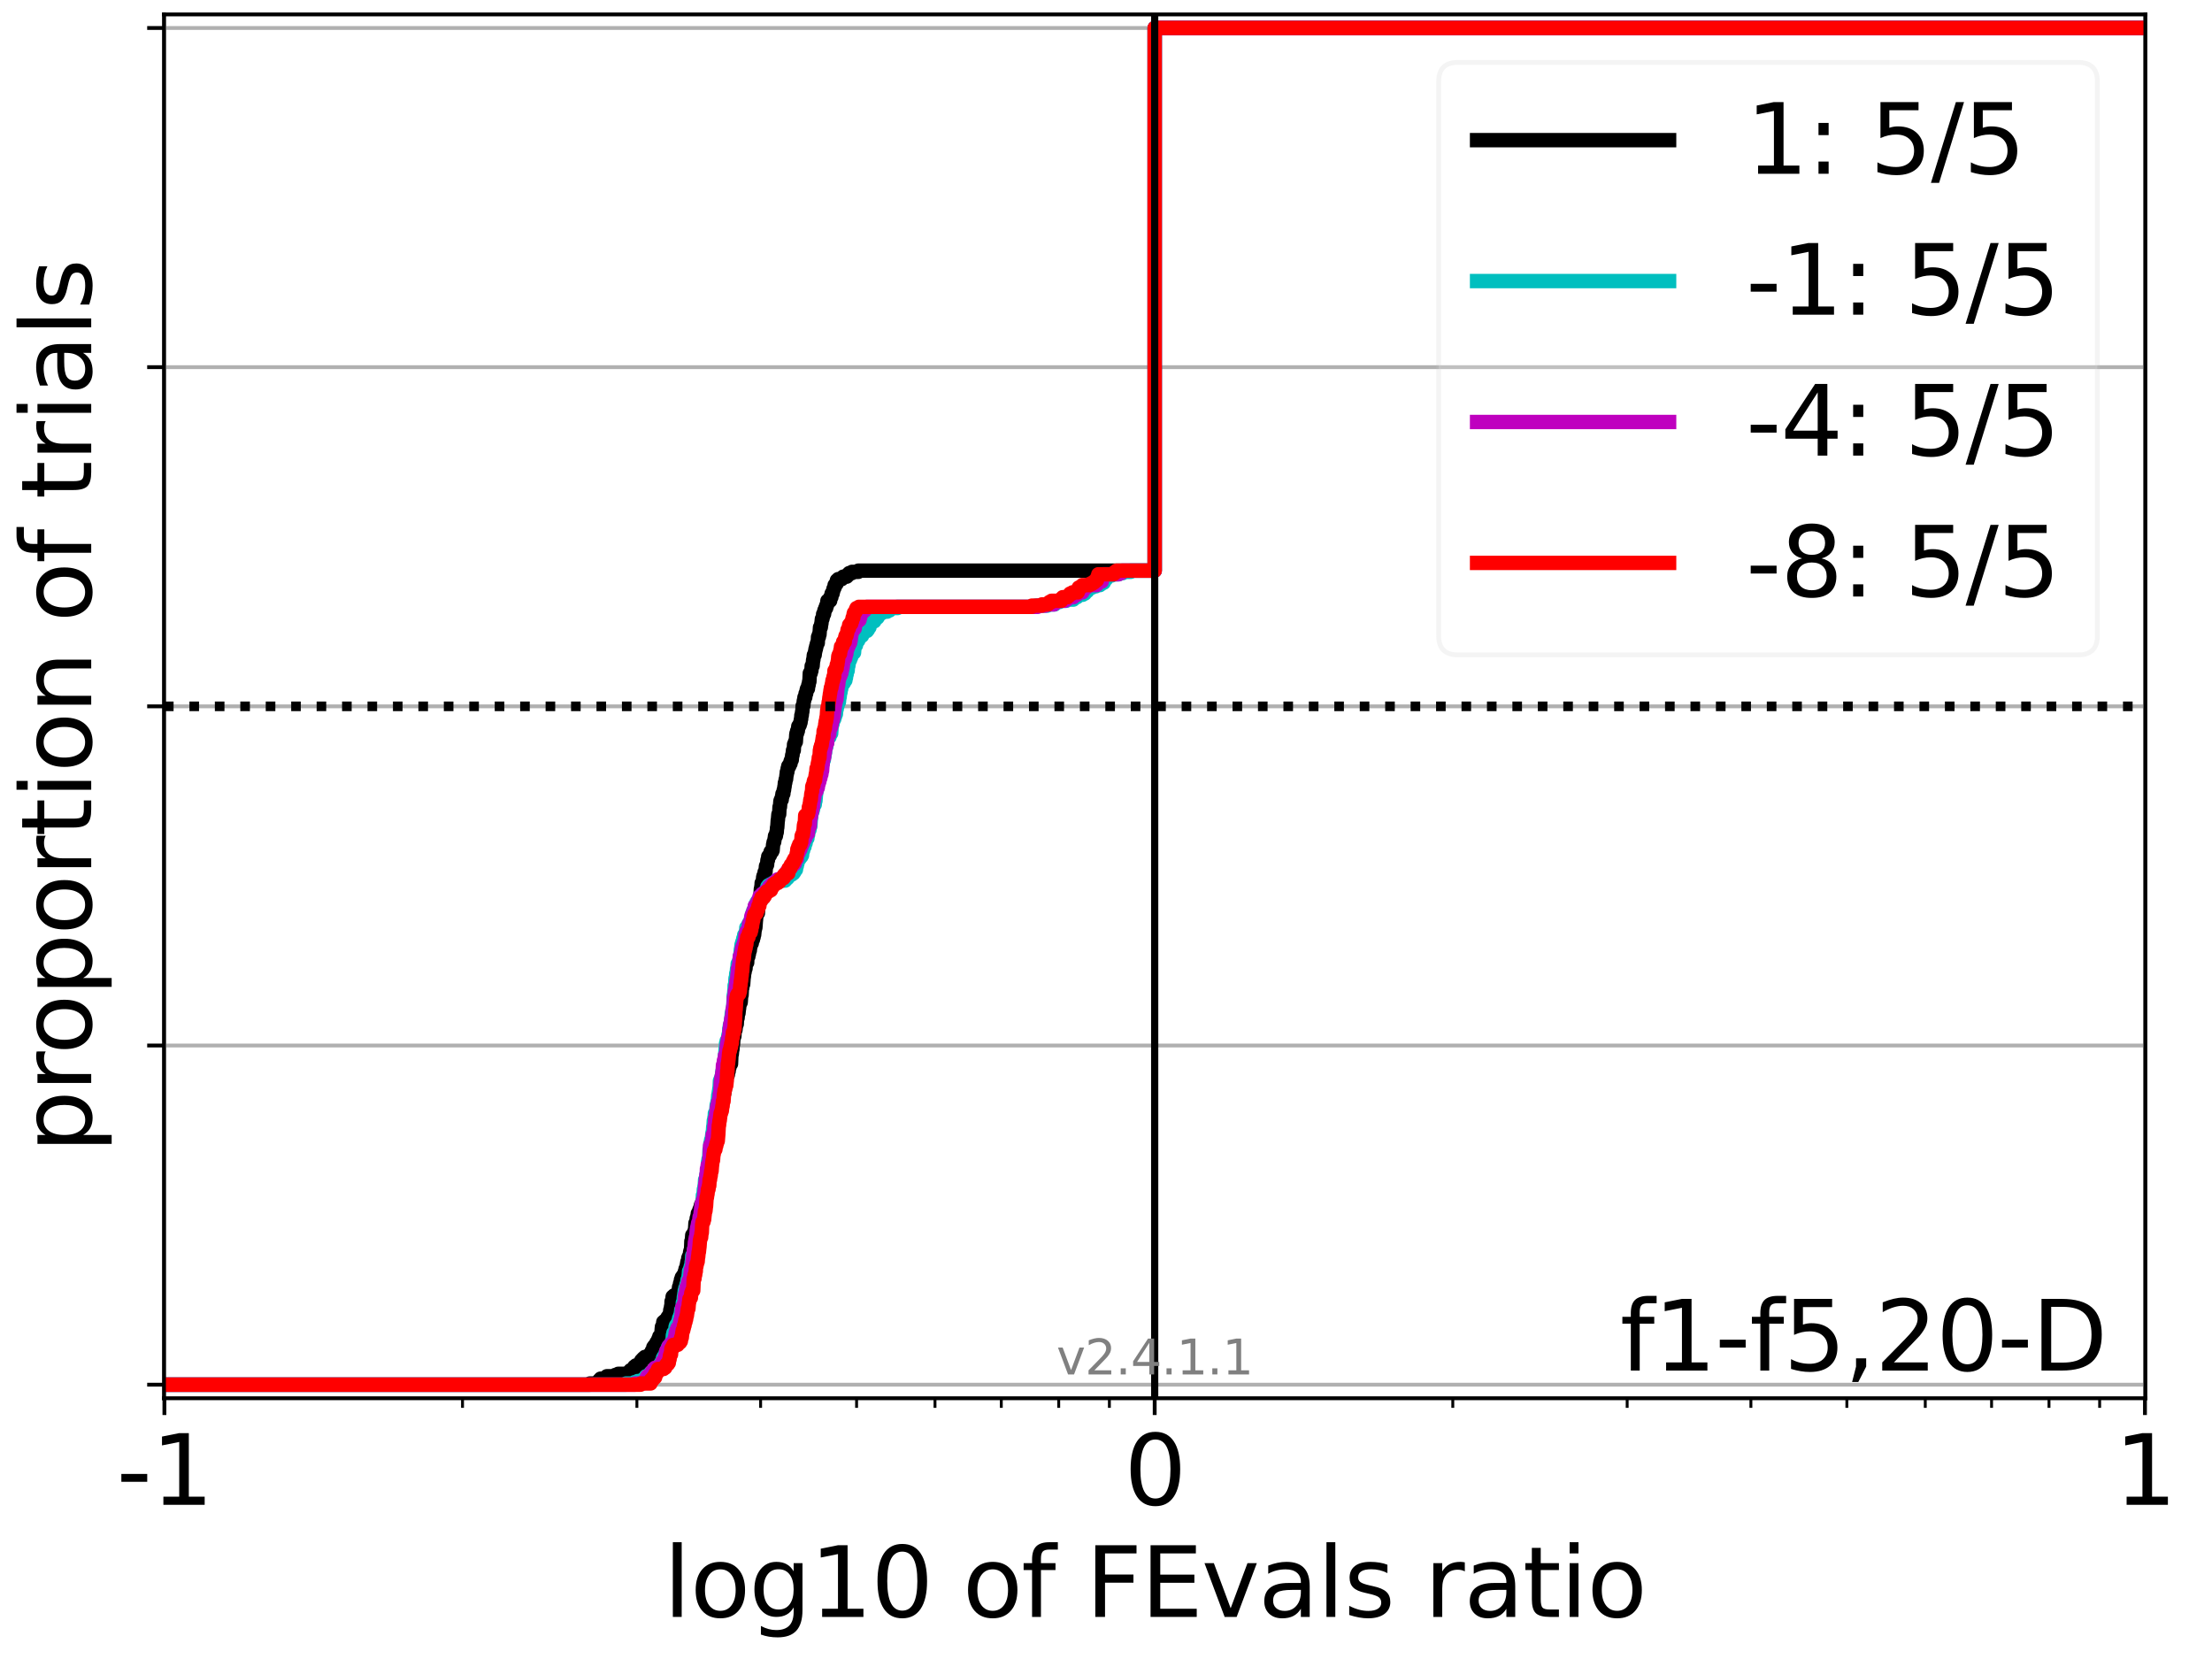 <?xml version="1.0" encoding="utf-8" standalone="no"?>
<!DOCTYPE svg PUBLIC "-//W3C//DTD SVG 1.1//EN"
  "http://www.w3.org/Graphics/SVG/1.1/DTD/svg11.dtd">
<svg height="345.6pt" version="1.1" viewBox="0 0 460.8 345.6" width="460.8pt" xmlns="http://www.w3.org/2000/svg" xmlns:xlink="http://www.w3.org/1999/xlink">
 <defs>
  <style type="text/css">*{stroke-linecap:butt;stroke-linejoin:round;}</style>
 </defs>
 <g id="figure_1">
  <g id="patch_1">
   <path d="M 0 345.6 
L 460.8 345.6 
L 460.8 0 
L 0 0 
z
" style="fill:#ffffff;"/>
  </g>
  <g id="axes_1">
   <g id="patch_2">
    <path d="M 34.16 291.28 
L 446.924 291.28 
L 446.924 3 
L 34.16 3 
z
" style="fill:#ffffff;"/>
   </g>
   <g id="matplotlib.axis_1">
    <g id="xtick_1">
     <g id="line2d_1">
      <path clip-path="url(#p6f0fbfb2ce)" d="M 34.25 291.28 
L 34.25 3 
" style="fill:none;stroke:#b0b0b0;stroke-linecap:square;stroke-width:0.8;"/>
     </g>
     <g id="line2d_2">
      <defs>
       <path d="M 0 0 
L 0 3.5 
" id="m99583528af" style="stroke:#000000;stroke-width:0.8;"/>
      </defs>
      <g>
       <use style="stroke:#000000;stroke-width:0.8;" x="34.25" xlink:href="#m99583528af" y="291.28"/>
      </g>
     </g>
     <g id="text_1">
      <!-- -1 -->
      <g transform="translate(24.279 313.477)scale(0.2 -0.2)">
       <defs>
        <path d="M 313 2009 
L 1997 2009 
L 1997 1497 
L 313 1497 
L 313 2009 
z
" id="DejaVuSans-2d" transform="scale(0.016)"/>
        <path d="M 794 531 
L 1825 531 
L 1825 4091 
L 703 3866 
L 703 4441 
L 1819 4666 
L 2450 4666 
L 2450 531 
L 3481 531 
L 3481 0 
L 794 0 
L 794 531 
z
" id="DejaVuSans-31" transform="scale(0.016)"/>
       </defs>
       <use xlink:href="#DejaVuSans-2d"/>
       <use x="36.084" xlink:href="#DejaVuSans-31"/>
      </g>
     </g>
    </g>
    <g id="xtick_2">
     <g id="line2d_3">
      <path clip-path="url(#p6f0fbfb2ce)" d="M 240.542 291.28 
L 240.542 3 
" style="fill:none;stroke:#b0b0b0;stroke-linecap:square;stroke-width:0.8;"/>
     </g>
     <g id="line2d_4">
      <g>
       <use style="stroke:#000000;stroke-width:0.8;" x="240.542" xlink:href="#m99583528af" y="291.28"/>
      </g>
     </g>
     <g id="text_2">
      <!-- 0 -->
      <g transform="translate(234.18 313.477)scale(0.2 -0.2)">
       <defs>
        <path d="M 2034 4250 
Q 1547 4250 1301 3770 
Q 1056 3291 1056 2328 
Q 1056 1369 1301 889 
Q 1547 409 2034 409 
Q 2525 409 2770 889 
Q 3016 1369 3016 2328 
Q 3016 3291 2770 3770 
Q 2525 4250 2034 4250 
z
M 2034 4750 
Q 2819 4750 3233 4129 
Q 3647 3509 3647 2328 
Q 3647 1150 3233 529 
Q 2819 -91 2034 -91 
Q 1250 -91 836 529 
Q 422 1150 422 2328 
Q 422 3509 836 4129 
Q 1250 4750 2034 4750 
z
" id="DejaVuSans-30" transform="scale(0.016)"/>
       </defs>
       <use xlink:href="#DejaVuSans-30"/>
      </g>
     </g>
    </g>
    <g id="xtick_3">
     <g id="line2d_5">
      <path clip-path="url(#p6f0fbfb2ce)" d="M 446.835 291.28 
L 446.835 3 
" style="fill:none;stroke:#b0b0b0;stroke-linecap:square;stroke-width:0.8;"/>
     </g>
     <g id="line2d_6">
      <g>
       <use style="stroke:#000000;stroke-width:0.8;" x="446.835" xlink:href="#m99583528af" y="291.28"/>
      </g>
     </g>
     <g id="text_3">
      <!-- 1 -->
      <g transform="translate(440.472 313.477)scale(0.2 -0.2)">
       <use xlink:href="#DejaVuSans-31"/>
      </g>
     </g>
    </g>
    <g id="xtick_4">
     <g id="line2d_7">
      <defs>
       <path d="M 0 0 
L 0 2 
" id="ma6a0cc9420" style="stroke:#000000;stroke-width:0.6;"/>
      </defs>
      <g>
       <use style="stroke:#000000;stroke-width:0.6;" x="96.35" xlink:href="#ma6a0cc9420" y="291.28"/>
      </g>
     </g>
    </g>
    <g id="xtick_5">
     <g id="line2d_8">
      <g>
       <use style="stroke:#000000;stroke-width:0.6;" x="132.676" xlink:href="#ma6a0cc9420" y="291.28"/>
      </g>
     </g>
    </g>
    <g id="xtick_6">
     <g id="line2d_9">
      <g>
       <use style="stroke:#000000;stroke-width:0.6;" x="158.45" xlink:href="#ma6a0cc9420" y="291.28"/>
      </g>
     </g>
    </g>
    <g id="xtick_7">
     <g id="line2d_10">
      <g>
       <use style="stroke:#000000;stroke-width:0.6;" x="178.442" xlink:href="#ma6a0cc9420" y="291.28"/>
      </g>
     </g>
    </g>
    <g id="xtick_8">
     <g id="line2d_11">
      <g>
       <use style="stroke:#000000;stroke-width:0.6;" x="194.776" xlink:href="#ma6a0cc9420" y="291.28"/>
      </g>
     </g>
    </g>
    <g id="xtick_9">
     <g id="line2d_12">
      <g>
       <use style="stroke:#000000;stroke-width:0.6;" x="208.587" xlink:href="#ma6a0cc9420" y="291.28"/>
      </g>
     </g>
    </g>
    <g id="xtick_10">
     <g id="line2d_13">
      <g>
       <use style="stroke:#000000;stroke-width:0.6;" x="220.55" xlink:href="#ma6a0cc9420" y="291.28"/>
      </g>
     </g>
    </g>
    <g id="xtick_11">
     <g id="line2d_14">
      <g>
       <use style="stroke:#000000;stroke-width:0.6;" x="231.103" xlink:href="#ma6a0cc9420" y="291.28"/>
      </g>
     </g>
    </g>
    <g id="xtick_12">
     <g id="line2d_15">
      <g>
       <use style="stroke:#000000;stroke-width:0.6;" x="302.643" xlink:href="#ma6a0cc9420" y="291.28"/>
      </g>
     </g>
    </g>
    <g id="xtick_13">
     <g id="line2d_16">
      <g>
       <use style="stroke:#000000;stroke-width:0.6;" x="338.969" xlink:href="#ma6a0cc9420" y="291.28"/>
      </g>
     </g>
    </g>
    <g id="xtick_14">
     <g id="line2d_17">
      <g>
       <use style="stroke:#000000;stroke-width:0.6;" x="364.743" xlink:href="#ma6a0cc9420" y="291.28"/>
      </g>
     </g>
    </g>
    <g id="xtick_15">
     <g id="line2d_18">
      <g>
       <use style="stroke:#000000;stroke-width:0.6;" x="384.735" xlink:href="#ma6a0cc9420" y="291.28"/>
      </g>
     </g>
    </g>
    <g id="xtick_16">
     <g id="line2d_19">
      <g>
       <use style="stroke:#000000;stroke-width:0.6;" x="401.069" xlink:href="#ma6a0cc9420" y="291.28"/>
      </g>
     </g>
    </g>
    <g id="xtick_17">
     <g id="line2d_20">
      <g>
       <use style="stroke:#000000;stroke-width:0.6;" x="414.88" xlink:href="#ma6a0cc9420" y="291.28"/>
      </g>
     </g>
    </g>
    <g id="xtick_18">
     <g id="line2d_21">
      <g>
       <use style="stroke:#000000;stroke-width:0.6;" x="426.843" xlink:href="#ma6a0cc9420" y="291.28"/>
      </g>
     </g>
    </g>
    <g id="xtick_19">
     <g id="line2d_22">
      <g>
       <use style="stroke:#000000;stroke-width:0.6;" x="437.395" xlink:href="#ma6a0cc9420" y="291.28"/>
      </g>
     </g>
    </g>
    <g id="text_4">
     <!-- log10 of FEvals ratio -->
     <g transform="translate(138.238 336.833)scale(0.2 -0.2)">
      <defs>
       <path d="M 603 4863 
L 1178 4863 
L 1178 0 
L 603 0 
L 603 4863 
z
" id="DejaVuSans-6c" transform="scale(0.016)"/>
       <path d="M 1959 3097 
Q 1497 3097 1228 2736 
Q 959 2375 959 1747 
Q 959 1119 1226 758 
Q 1494 397 1959 397 
Q 2419 397 2687 759 
Q 2956 1122 2956 1747 
Q 2956 2369 2687 2733 
Q 2419 3097 1959 3097 
z
M 1959 3584 
Q 2709 3584 3137 3096 
Q 3566 2609 3566 1747 
Q 3566 888 3137 398 
Q 2709 -91 1959 -91 
Q 1206 -91 779 398 
Q 353 888 353 1747 
Q 353 2609 779 3096 
Q 1206 3584 1959 3584 
z
" id="DejaVuSans-6f" transform="scale(0.016)"/>
       <path d="M 2906 1791 
Q 2906 2416 2648 2759 
Q 2391 3103 1925 3103 
Q 1463 3103 1205 2759 
Q 947 2416 947 1791 
Q 947 1169 1205 825 
Q 1463 481 1925 481 
Q 2391 481 2648 825 
Q 2906 1169 2906 1791 
z
M 3481 434 
Q 3481 -459 3084 -895 
Q 2688 -1331 1869 -1331 
Q 1566 -1331 1297 -1286 
Q 1028 -1241 775 -1147 
L 775 -588 
Q 1028 -725 1275 -790 
Q 1522 -856 1778 -856 
Q 2344 -856 2625 -561 
Q 2906 -266 2906 331 
L 2906 616 
Q 2728 306 2450 153 
Q 2172 0 1784 0 
Q 1141 0 747 490 
Q 353 981 353 1791 
Q 353 2603 747 3093 
Q 1141 3584 1784 3584 
Q 2172 3584 2450 3431 
Q 2728 3278 2906 2969 
L 2906 3500 
L 3481 3500 
L 3481 434 
z
" id="DejaVuSans-67" transform="scale(0.016)"/>
       <path id="DejaVuSans-20" transform="scale(0.016)"/>
       <path d="M 2375 4863 
L 2375 4384 
L 1825 4384 
Q 1516 4384 1395 4259 
Q 1275 4134 1275 3809 
L 1275 3500 
L 2222 3500 
L 2222 3053 
L 1275 3053 
L 1275 0 
L 697 0 
L 697 3053 
L 147 3053 
L 147 3500 
L 697 3500 
L 697 3744 
Q 697 4328 969 4595 
Q 1241 4863 1831 4863 
L 2375 4863 
z
" id="DejaVuSans-66" transform="scale(0.016)"/>
       <path d="M 628 4666 
L 3309 4666 
L 3309 4134 
L 1259 4134 
L 1259 2759 
L 3109 2759 
L 3109 2228 
L 1259 2228 
L 1259 0 
L 628 0 
L 628 4666 
z
" id="DejaVuSans-46" transform="scale(0.016)"/>
       <path d="M 628 4666 
L 3578 4666 
L 3578 4134 
L 1259 4134 
L 1259 2753 
L 3481 2753 
L 3481 2222 
L 1259 2222 
L 1259 531 
L 3634 531 
L 3634 0 
L 628 0 
L 628 4666 
z
" id="DejaVuSans-45" transform="scale(0.016)"/>
       <path d="M 191 3500 
L 800 3500 
L 1894 563 
L 2988 3500 
L 3597 3500 
L 2284 0 
L 1503 0 
L 191 3500 
z
" id="DejaVuSans-76" transform="scale(0.016)"/>
       <path d="M 2194 1759 
Q 1497 1759 1228 1600 
Q 959 1441 959 1056 
Q 959 750 1161 570 
Q 1363 391 1709 391 
Q 2188 391 2477 730 
Q 2766 1069 2766 1631 
L 2766 1759 
L 2194 1759 
z
M 3341 1997 
L 3341 0 
L 2766 0 
L 2766 531 
Q 2569 213 2275 61 
Q 1981 -91 1556 -91 
Q 1019 -91 701 211 
Q 384 513 384 1019 
Q 384 1609 779 1909 
Q 1175 2209 1959 2209 
L 2766 2209 
L 2766 2266 
Q 2766 2663 2505 2880 
Q 2244 3097 1772 3097 
Q 1472 3097 1187 3025 
Q 903 2953 641 2809 
L 641 3341 
Q 956 3463 1253 3523 
Q 1550 3584 1831 3584 
Q 2591 3584 2966 3190 
Q 3341 2797 3341 1997 
z
" id="DejaVuSans-61" transform="scale(0.016)"/>
       <path d="M 2834 3397 
L 2834 2853 
Q 2591 2978 2328 3040 
Q 2066 3103 1784 3103 
Q 1356 3103 1142 2972 
Q 928 2841 928 2578 
Q 928 2378 1081 2264 
Q 1234 2150 1697 2047 
L 1894 2003 
Q 2506 1872 2764 1633 
Q 3022 1394 3022 966 
Q 3022 478 2636 193 
Q 2250 -91 1575 -91 
Q 1294 -91 989 -36 
Q 684 19 347 128 
L 347 722 
Q 666 556 975 473 
Q 1284 391 1588 391 
Q 1994 391 2212 530 
Q 2431 669 2431 922 
Q 2431 1156 2273 1281 
Q 2116 1406 1581 1522 
L 1381 1569 
Q 847 1681 609 1914 
Q 372 2147 372 2553 
Q 372 3047 722 3315 
Q 1072 3584 1716 3584 
Q 2034 3584 2315 3537 
Q 2597 3491 2834 3397 
z
" id="DejaVuSans-73" transform="scale(0.016)"/>
       <path d="M 2631 2963 
Q 2534 3019 2420 3045 
Q 2306 3072 2169 3072 
Q 1681 3072 1420 2755 
Q 1159 2438 1159 1844 
L 1159 0 
L 581 0 
L 581 3500 
L 1159 3500 
L 1159 2956 
Q 1341 3275 1631 3429 
Q 1922 3584 2338 3584 
Q 2397 3584 2469 3576 
Q 2541 3569 2628 3553 
L 2631 2963 
z
" id="DejaVuSans-72" transform="scale(0.016)"/>
       <path d="M 1172 4494 
L 1172 3500 
L 2356 3500 
L 2356 3053 
L 1172 3053 
L 1172 1153 
Q 1172 725 1289 603 
Q 1406 481 1766 481 
L 2356 481 
L 2356 0 
L 1766 0 
Q 1100 0 847 248 
Q 594 497 594 1153 
L 594 3053 
L 172 3053 
L 172 3500 
L 594 3500 
L 594 4494 
L 1172 4494 
z
" id="DejaVuSans-74" transform="scale(0.016)"/>
       <path d="M 603 3500 
L 1178 3500 
L 1178 0 
L 603 0 
L 603 3500 
z
M 603 4863 
L 1178 4863 
L 1178 4134 
L 603 4134 
L 603 4863 
z
" id="DejaVuSans-69" transform="scale(0.016)"/>
      </defs>
      <use xlink:href="#DejaVuSans-6c"/>
      <use x="27.783" xlink:href="#DejaVuSans-6f"/>
      <use x="88.965" xlink:href="#DejaVuSans-67"/>
      <use x="152.441" xlink:href="#DejaVuSans-31"/>
      <use x="216.064" xlink:href="#DejaVuSans-30"/>
      <use x="279.688" xlink:href="#DejaVuSans-20"/>
      <use x="311.475" xlink:href="#DejaVuSans-6f"/>
      <use x="372.656" xlink:href="#DejaVuSans-66"/>
      <use x="407.861" xlink:href="#DejaVuSans-20"/>
      <use x="439.648" xlink:href="#DejaVuSans-46"/>
      <use x="497.168" xlink:href="#DejaVuSans-45"/>
      <use x="560.352" xlink:href="#DejaVuSans-76"/>
      <use x="619.531" xlink:href="#DejaVuSans-61"/>
      <use x="680.811" xlink:href="#DejaVuSans-6c"/>
      <use x="708.594" xlink:href="#DejaVuSans-73"/>
      <use x="760.693" xlink:href="#DejaVuSans-20"/>
      <use x="792.48" xlink:href="#DejaVuSans-72"/>
      <use x="833.594" xlink:href="#DejaVuSans-61"/>
      <use x="894.873" xlink:href="#DejaVuSans-74"/>
      <use x="934.082" xlink:href="#DejaVuSans-69"/>
      <use x="961.865" xlink:href="#DejaVuSans-6f"/>
     </g>
    </g>
   </g>
   <g id="matplotlib.axis_2">
    <g id="ytick_1">
     <g id="line2d_23">
      <path clip-path="url(#p6f0fbfb2ce)" d="M 34.16 288.454 
L 446.924 288.454 
" style="fill:none;stroke:#b0b0b0;stroke-linecap:square;stroke-width:0.8;"/>
     </g>
     <g id="line2d_24">
      <defs>
       <path d="M 0 0 
L -3.5 0 
" id="m96f097f9b0" style="stroke:#000000;stroke-width:0.8;"/>
      </defs>
      <g>
       <use style="stroke:#000000;stroke-width:0.8;" x="34.16" xlink:href="#m96f097f9b0" y="288.454"/>
      </g>
     </g>
    </g>
    <g id="ytick_2">
     <g id="line2d_25">
      <path clip-path="url(#p6f0fbfb2ce)" d="M 34.16 217.797 
L 446.924 217.797 
" style="fill:none;stroke:#b0b0b0;stroke-linecap:square;stroke-width:0.8;"/>
     </g>
     <g id="line2d_26">
      <g>
       <use style="stroke:#000000;stroke-width:0.8;" x="34.16" xlink:href="#m96f097f9b0" y="217.797"/>
      </g>
     </g>
    </g>
    <g id="ytick_3">
     <g id="line2d_27">
      <path clip-path="url(#p6f0fbfb2ce)" d="M 34.16 147.14 
L 446.924 147.14 
" style="fill:none;stroke:#b0b0b0;stroke-linecap:square;stroke-width:0.8;"/>
     </g>
     <g id="line2d_28">
      <g>
       <use style="stroke:#000000;stroke-width:0.8;" x="34.16" xlink:href="#m96f097f9b0" y="147.14"/>
      </g>
     </g>
    </g>
    <g id="ytick_4">
     <g id="line2d_29">
      <path clip-path="url(#p6f0fbfb2ce)" d="M 34.16 76.483 
L 446.924 76.483 
" style="fill:none;stroke:#b0b0b0;stroke-linecap:square;stroke-width:0.8;"/>
     </g>
     <g id="line2d_30">
      <g>
       <use style="stroke:#000000;stroke-width:0.8;" x="34.16" xlink:href="#m96f097f9b0" y="76.483"/>
      </g>
     </g>
    </g>
    <g id="ytick_5">
     <g id="line2d_31">
      <path clip-path="url(#p6f0fbfb2ce)" d="M 34.16 5.826 
L 446.924 5.826 
" style="fill:none;stroke:#b0b0b0;stroke-linecap:square;stroke-width:0.8;"/>
     </g>
     <g id="line2d_32">
      <g>
       <use style="stroke:#000000;stroke-width:0.8;" x="34.16" xlink:href="#m96f097f9b0" y="5.826"/>
      </g>
     </g>
    </g>
    <g id="text_5">
     <!-- proportion of trials -->
     <g transform="translate(19.001 240.146)rotate(-90)scale(0.2 -0.2)">
      <defs>
       <path d="M 1159 525 
L 1159 -1331 
L 581 -1331 
L 581 3500 
L 1159 3500 
L 1159 2969 
Q 1341 3281 1617 3432 
Q 1894 3584 2278 3584 
Q 2916 3584 3314 3078 
Q 3713 2572 3713 1747 
Q 3713 922 3314 415 
Q 2916 -91 2278 -91 
Q 1894 -91 1617 61 
Q 1341 213 1159 525 
z
M 3116 1747 
Q 3116 2381 2855 2742 
Q 2594 3103 2138 3103 
Q 1681 3103 1420 2742 
Q 1159 2381 1159 1747 
Q 1159 1113 1420 752 
Q 1681 391 2138 391 
Q 2594 391 2855 752 
Q 3116 1113 3116 1747 
z
" id="DejaVuSans-70" transform="scale(0.016)"/>
       <path d="M 3513 2113 
L 3513 0 
L 2938 0 
L 2938 2094 
Q 2938 2591 2744 2837 
Q 2550 3084 2163 3084 
Q 1697 3084 1428 2787 
Q 1159 2491 1159 1978 
L 1159 0 
L 581 0 
L 581 3500 
L 1159 3500 
L 1159 2956 
Q 1366 3272 1645 3428 
Q 1925 3584 2291 3584 
Q 2894 3584 3203 3211 
Q 3513 2838 3513 2113 
z
" id="DejaVuSans-6e" transform="scale(0.016)"/>
      </defs>
      <use xlink:href="#DejaVuSans-70"/>
      <use x="63.477" xlink:href="#DejaVuSans-72"/>
      <use x="102.34" xlink:href="#DejaVuSans-6f"/>
      <use x="163.521" xlink:href="#DejaVuSans-70"/>
      <use x="226.998" xlink:href="#DejaVuSans-6f"/>
      <use x="288.18" xlink:href="#DejaVuSans-72"/>
      <use x="329.293" xlink:href="#DejaVuSans-74"/>
      <use x="368.502" xlink:href="#DejaVuSans-69"/>
      <use x="396.285" xlink:href="#DejaVuSans-6f"/>
      <use x="457.467" xlink:href="#DejaVuSans-6e"/>
      <use x="520.846" xlink:href="#DejaVuSans-20"/>
      <use x="552.633" xlink:href="#DejaVuSans-6f"/>
      <use x="613.814" xlink:href="#DejaVuSans-66"/>
      <use x="649.02" xlink:href="#DejaVuSans-20"/>
      <use x="680.807" xlink:href="#DejaVuSans-74"/>
      <use x="720.016" xlink:href="#DejaVuSans-72"/>
      <use x="761.129" xlink:href="#DejaVuSans-69"/>
      <use x="788.912" xlink:href="#DejaVuSans-61"/>
      <use x="850.191" xlink:href="#DejaVuSans-6c"/>
      <use x="877.975" xlink:href="#DejaVuSans-73"/>
     </g>
    </g>
   </g>
   <g id="line2d_33">
    <path clip-path="url(#p6f0fbfb2ce)" d="M 34.16 288.454 
L 122.872 288.454 
L 122.872 288.203 
L 124.64 288.203 
L 124.647 287.7 
L 124.875 287.7 
L 124.875 287.449 
L 125.112 287.449 
L 125.112 287.198 
L 126.124 287.198 
L 126.124 286.946 
L 126.415 286.946 
L 126.415 286.695 
L 128.134 286.695 
L 128.134 286.444 
L 128.777 286.444 
L 128.777 286.193 
L 130.775 286.193 
L 130.775 285.941 
L 131.102 285.941 
L 131.102 285.69 
L 131.335 285.69 
L 131.335 285.439 
L 131.801 285.439 
L 131.801 285.188 
L 132.116 285.188 
L 132.152 284.685 
L 132.474 284.685 
L 132.474 284.434 
L 133.037 284.434 
L 133.037 284.183 
L 133.446 284.183 
L 133.446 283.932 
L 133.569 283.932 
L 133.577 283.429 
L 133.804 283.429 
L 133.804 283.178 
L 134.049 283.178 
L 134.049 282.927 
L 134.34 282.927 
L 134.34 282.676 
L 135.207 282.676 
L 135.284 282.173 
L 135.633 282.173 
L 135.701 281.671 
L 135.787 281.671 
L 135.787 281.419 
L 136.033 281.419 
L 136.092 280.666 
L 136.263 280.666 
L 136.263 280.415 
L 136.592 280.415 
L 136.645 279.912 
L 136.763 279.912 
L 136.763 279.661 
L 136.936 279.661 
L 136.936 279.41 
L 137.063 279.41 
L 137.164 278.907 
L 137.305 278.907 
L 137.352 278.405 
L 137.604 278.405 
L 137.706 277.902 
L 137.77 277.902 
L 137.868 276.646 
L 137.895 276.646 
L 137.895 276.395 
L 138.095 276.395 
L 138.176 275.39 
L 138.467 275.39 
L 138.467 275.139 
L 138.791 275.139 
L 138.791 274.888 
L 139.027 274.888 
L 139.082 274.385 
L 139.26 274.385 
L 139.26 274.134 
L 139.461 274.134 
L 139.568 273.631 
L 139.576 273.631 
L 139.637 272.878 
L 139.705 272.878 
L 139.803 272.124 
L 139.873 272.124 
L 139.897 271.119 
L 140.027 271.119 
L 140.124 270.114 
L 140.399 270.114 
L 140.399 269.863 
L 141.081 269.863 
L 141.081 269.612 
L 141.229 269.612 
L 141.236 269.109 
L 141.354 269.109 
L 141.464 268.105 
L 141.618 268.105 
L 141.673 267.351 
L 141.795 267.351 
L 141.856 266.597 
L 141.997 266.597 
L 142.03 266.095 
L 142.206 266.095 
L 142.206 265.844 
L 142.376 265.844 
L 142.376 265.592 
L 142.582 265.592 
L 142.685 264.839 
L 142.815 264.839 
L 142.816 264.336 
L 142.976 264.336 
L 143.063 263.583 
L 143.092 263.583 
L 143.153 263.08 
L 143.209 263.08 
L 143.209 262.829 
L 143.368 262.829 
L 143.387 262.075 
L 143.482 262.075 
L 143.482 261.824 
L 143.596 261.824 
L 143.705 261.321 
L 143.712 261.321 
L 143.769 260.819 
L 143.828 260.819 
L 143.828 260.568 
L 143.954 260.568 
L 144.026 258.558 
L 144.119 258.558 
L 144.209 257.302 
L 144.494 257.302 
L 144.526 256.799 
L 144.63 256.799 
L 144.723 256.297 
L 144.783 256.297 
L 144.877 254.79 
L 144.977 254.79 
L 145.086 254.287 
L 145.095 254.287 
L 145.141 253.785 
L 145.229 253.785 
L 145.289 253.282 
L 145.365 253.282 
L 145.372 252.78 
L 145.52 252.78 
L 145.52 252.529 
L 145.692 252.529 
L 145.704 252.026 
L 145.805 252.026 
L 145.805 251.775 
L 145.932 251.775 
L 146.025 251.021 
L 146.281 251.021 
L 146.311 250.268 
L 146.476 250.268 
L 146.554 249.765 
L 146.667 249.765 
L 146.764 249.011 
L 146.784 249.011 
L 146.861 248.258 
L 147.081 248.258 
L 147.089 247.755 
L 147.267 247.755 
L 147.364 246.248 
L 147.386 246.248 
L 147.488 245.243 
L 147.513 245.243 
L 147.613 244.238 
L 147.663 244.238 
L 147.743 243.485 
L 147.779 243.485 
L 147.839 242.731 
L 147.896 242.731 
L 147.951 241.726 
L 148.085 241.726 
L 148.111 241.224 
L 148.309 241.224 
L 148.375 239.716 
L 148.427 239.716 
L 148.454 239.214 
L 148.6 239.214 
L 148.7 237.706 
L 148.741 237.706 
L 148.806 236.953 
L 148.888 236.953 
L 148.997 235.697 
L 149.035 235.697 
L 149.039 235.194 
L 149.268 235.194 
L 149.356 233.938 
L 149.472 233.938 
L 149.472 233.687 
L 149.593 233.687 
L 149.618 233.184 
L 149.705 233.184 
L 149.705 232.933 
L 149.82 232.933 
L 149.9 232.431 
L 149.971 232.431 
L 150.035 231.677 
L 150.106 231.677 
L 150.191 229.918 
L 150.319 229.918 
L 150.348 229.416 
L 150.441 229.416 
L 150.486 228.662 
L 150.572 228.662 
L 150.63 227.909 
L 150.845 227.909 
L 150.951 227.155 
L 150.976 227.155 
L 151.075 225.648 
L 151.117 225.648 
L 151.117 225.396 
L 151.279 225.396 
L 151.303 224.392 
L 151.399 224.392 
L 151.486 223.889 
L 151.628 223.889 
L 151.691 223.135 
L 151.796 223.135 
L 151.85 222.382 
L 151.95 222.382 
L 152.013 221.628 
L 152.281 221.628 
L 152.372 219.618 
L 152.444 219.618 
L 152.533 218.613 
L 152.586 218.613 
L 152.637 217.608 
L 152.698 217.608 
L 152.791 216.352 
L 152.824 216.352 
L 152.856 215.85 
L 152.988 215.85 
L 153.047 214.594 
L 153.203 214.594 
L 153.295 213.84 
L 153.314 213.84 
L 153.352 213.338 
L 153.48 213.338 
L 153.528 212.082 
L 153.654 212.082 
L 153.737 211.077 
L 153.838 211.077 
L 153.941 210.072 
L 153.967 210.072 
L 154.02 209.318 
L 154.095 209.318 
L 154.157 208.816 
L 154.301 208.816 
L 154.403 207.308 
L 154.483 207.308 
L 154.562 205.801 
L 154.633 205.801 
L 154.667 205.047 
L 154.815 205.047 
L 154.925 203.54 
L 154.955 203.54 
L 155.05 202.535 
L 155.111 202.535 
L 155.204 201.781 
L 155.302 201.781 
L 155.382 200.776 
L 155.427 200.776 
L 155.427 200.525 
L 155.652 200.525 
L 155.677 199.52 
L 155.776 199.52 
L 155.776 199.269 
L 155.892 199.269 
L 155.921 198.767 
L 156.005 198.767 
L 156.116 198.013 
L 156.198 198.013 
L 156.268 197.259 
L 156.318 197.259 
L 156.359 196.757 
L 156.482 196.757 
L 156.482 196.506 
L 156.607 196.506 
L 156.686 195.752 
L 156.846 195.752 
L 156.889 195.249 
L 156.983 195.249 
L 156.986 194.747 
L 157.104 194.747 
L 157.203 193.742 
L 157.231 193.742 
L 157.341 193.24 
L 157.359 193.24 
L 157.468 191.732 
L 157.477 191.732 
L 157.572 190.727 
L 157.627 190.727 
L 157.684 190.225 
L 157.884 190.225 
L 157.99 188.466 
L 158.007 188.466 
L 158.007 188.215 
L 158.119 188.215 
L 158.226 187.21 
L 158.262 187.21 
L 158.31 186.708 
L 158.397 186.708 
L 158.503 185.2 
L 158.535 185.2 
L 158.642 184.447 
L 158.652 184.447 
L 158.669 183.944 
L 158.881 183.944 
L 158.99 182.688 
L 159.06 182.688 
L 159.06 182.437 
L 159.236 182.437 
L 159.283 181.683 
L 159.466 181.683 
L 159.566 180.427 
L 159.679 180.427 
L 159.679 180.176 
L 159.795 180.176 
L 159.874 179.171 
L 159.983 179.171 
L 160.039 178.417 
L 160.221 178.417 
L 160.221 178.166 
L 160.396 178.166 
L 160.507 177.664 
L 160.542 177.664 
L 160.542 177.413 
L 160.836 177.413 
L 160.836 177.161 
L 160.951 177.161 
L 161.055 175.905 
L 161.081 175.905 
L 161.163 175.403 
L 161.273 175.403 
L 161.378 174.649 
L 161.398 174.649 
L 161.447 174.147 
L 161.635 174.147 
L 161.731 173.393 
L 161.804 173.393 
L 161.874 172.388 
L 161.92 172.388 
L 162.021 170.881 
L 162.049 170.881 
L 162.159 169.625 
L 162.316 169.625 
L 162.387 168.117 
L 162.476 168.117 
L 162.577 166.861 
L 162.667 166.861 
L 162.667 166.61 
L 162.84 166.61 
L 162.912 165.856 
L 162.989 165.856 
L 163.001 165.354 
L 163.191 165.354 
L 163.253 164.6 
L 163.324 164.6 
L 163.413 163.846 
L 163.448 163.846 
L 163.502 163.093 
L 163.575 163.093 
L 163.68 162.339 
L 163.751 162.339 
L 163.855 161.334 
L 163.897 161.334 
L 163.909 160.832 
L 164.019 160.832 
L 164.084 160.078 
L 164.197 160.078 
L 164.215 159.576 
L 164.442 159.576 
L 164.532 159.073 
L 164.68 159.073 
L 164.699 158.571 
L 164.795 158.571 
L 164.795 158.319 
L 164.937 158.319 
L 165.024 157.315 
L 165.1 157.315 
L 165.193 156.31 
L 165.359 156.31 
L 165.419 155.054 
L 165.549 155.054 
L 165.614 154.551 
L 165.788 154.551 
L 165.877 153.044 
L 165.916 153.044 
L 165.916 152.793 
L 166.036 152.793 
L 166.054 152.29 
L 166.202 152.29 
L 166.301 151.285 
L 166.476 151.285 
L 166.476 151.034 
L 166.602 151.034 
L 166.691 150.532 
L 166.76 150.532 
L 166.852 149.778 
L 166.9 149.778 
L 166.938 149.024 
L 167.022 149.024 
L 167.091 148.271 
L 167.136 148.271 
L 167.209 147.014 
L 167.362 147.014 
L 167.438 146.009 
L 167.507 146.009 
L 167.583 145.256 
L 167.751 145.256 
L 167.81 144.502 
L 167.933 144.502 
L 168.04 143.748 
L 168.108 143.748 
L 168.108 143.497 
L 168.302 143.497 
L 168.377 142.744 
L 168.445 142.744 
L 168.552 141.99 
L 168.614 141.99 
L 168.698 140.231 
L 168.89 140.231 
L 168.945 139.729 
L 169.033 139.729 
L 169.093 138.724 
L 169.282 138.724 
L 169.384 137.468 
L 169.443 137.468 
L 169.538 136.463 
L 169.708 136.463 
L 169.795 135.709 
L 169.83 135.709 
L 169.883 135.207 
L 169.965 135.207 
L 170.007 134.704 
L 170.078 134.704 
L 170.14 134.202 
L 170.221 134.202 
L 170.221 133.951 
L 170.358 133.951 
L 170.413 132.695 
L 170.587 132.695 
L 170.596 132.192 
L 170.716 132.192 
L 170.823 130.685 
L 170.991 130.685 
L 171.08 129.931 
L 171.112 129.931 
L 171.218 128.926 
L 171.336 128.926 
L 171.416 128.424 
L 171.463 128.424 
L 171.475 127.921 
L 171.672 127.921 
L 171.731 127.168 
L 171.853 127.168 
L 171.931 126.665 
L 172.11 126.665 
L 172.119 126.163 
L 172.266 126.163 
L 172.366 125.158 
L 172.935 125.158 
L 172.979 124.404 
L 173.192 124.404 
L 173.238 123.651 
L 173.448 123.651 
L 173.495 123.148 
L 173.569 123.148 
L 173.629 122.646 
L 173.751 122.646 
L 173.751 122.394 
L 173.865 122.394 
L 173.865 121.892 
L 174.043 121.892 
L 174.043 121.641 
L 174.261 121.641 
L 174.345 120.887 
L 174.612 120.887 
L 174.612 120.636 
L 175.346 120.636 
L 175.346 120.385 
L 175.648 120.385 
L 175.648 120.133 
L 176.387 120.133 
L 176.387 119.882 
L 176.643 119.882 
L 176.643 119.631 
L 176.9 119.631 
L 176.9 119.38 
L 177.494 119.38 
L 177.494 119.128 
L 178.797 119.128 
L 178.797 118.877 
L 240.542 118.877 
L 240.542 5.826 
L 446.924 5.826 
L 446.924 5.826 
" style="fill:none;stroke:#000000;stroke-linecap:square;stroke-width:3;"/>
   </g>
   <g id="line2d_34">
    <path clip-path="url(#p6f0fbfb2ce)" style="fill:none;stroke:#000000;stroke-linecap:square;stroke-width:3;"/>
   </g>
   <g id="line2d_35">
    <path clip-path="url(#p6f0fbfb2ce)" d="M 34.16 288.454 
L 130.41 288.454 
L 130.41 288.203 
L 132.148 288.203 
L 132.148 287.951 
L 132.83 287.951 
L 132.83 287.7 
L 133.764 287.7 
L 133.764 287.449 
L 134.488 287.449 
L 134.568 286.695 
L 135.353 286.695 
L 135.412 286.193 
L 135.554 286.193 
L 135.554 285.941 
L 135.834 285.941 
L 135.834 285.69 
L 136.226 285.69 
L 136.226 285.439 
L 136.453 285.439 
L 136.453 285.188 
L 137.091 285.188 
L 137.201 284.685 
L 137.352 284.685 
L 137.352 284.434 
L 137.526 284.434 
L 137.526 284.183 
L 137.696 284.183 
L 137.696 283.932 
L 137.825 283.932 
L 137.825 283.68 
L 137.975 283.68 
L 138.071 283.178 
L 138.101 283.178 
L 138.101 282.927 
L 138.232 282.927 
L 138.232 282.676 
L 138.523 282.676 
L 138.566 282.173 
L 138.64 282.173 
L 138.64 281.922 
L 138.818 281.922 
L 138.925 281.419 
L 138.998 281.419 
L 138.998 281.168 
L 139.111 281.168 
L 139.165 280.666 
L 139.388 280.666 
L 139.388 280.415 
L 139.632 280.415 
L 139.718 279.912 
L 139.947 279.912 
L 140.042 279.158 
L 140.113 279.158 
L 140.173 278.154 
L 140.245 278.154 
L 140.288 277.651 
L 140.497 277.651 
L 140.497 277.4 
L 140.635 277.4 
L 140.736 276.395 
L 140.816 276.395 
L 140.816 276.144 
L 140.987 276.144 
L 140.987 275.893 
L 141.141 275.893 
L 141.141 275.641 
L 141.252 275.641 
L 141.346 275.139 
L 141.462 275.139 
L 141.466 274.636 
L 141.605 274.636 
L 141.659 274.134 
L 141.774 274.134 
L 141.855 273.38 
L 141.903 273.38 
L 141.911 272.878 
L 142.018 272.878 
L 142.125 272.375 
L 142.213 272.375 
L 142.246 271.37 
L 142.373 271.37 
L 142.47 270.114 
L 142.492 270.114 
L 142.584 269.361 
L 142.639 269.361 
L 142.645 268.858 
L 142.765 268.858 
L 142.768 268.356 
L 142.879 268.356 
L 142.879 268.105 
L 142.99 268.105 
L 143.004 267.602 
L 143.114 267.602 
L 143.2 266.848 
L 143.236 266.848 
L 143.236 266.597 
L 143.376 266.597 
L 143.472 265.592 
L 143.491 265.592 
L 143.536 264.839 
L 143.665 264.839 
L 143.757 264.336 
L 143.869 264.336 
L 143.894 263.834 
L 143.988 263.834 
L 144.087 262.829 
L 144.143 262.829 
L 144.203 261.573 
L 144.354 261.573 
L 144.354 261.321 
L 144.482 261.321 
L 144.556 260.568 
L 144.631 260.568 
L 144.641 260.065 
L 144.894 260.065 
L 144.95 258.558 
L 145.055 258.558 
L 145.101 257.553 
L 145.273 257.553 
L 145.349 256.548 
L 145.495 256.548 
L 145.541 255.795 
L 145.606 255.795 
L 145.647 255.041 
L 145.759 255.041 
L 145.851 253.534 
L 145.963 253.534 
L 146.001 252.78 
L 146.115 252.78 
L 146.204 251.775 
L 146.227 251.775 
L 146.285 250.519 
L 146.37 250.519 
L 146.423 249.011 
L 146.548 249.011 
L 146.626 247.755 
L 146.687 247.755 
L 146.781 247.002 
L 146.813 247.002 
L 146.89 245.746 
L 147.068 245.746 
L 147.155 244.741 
L 147.256 244.741 
L 147.365 243.736 
L 147.419 243.736 
L 147.514 241.977 
L 147.588 241.977 
L 147.601 241.475 
L 147.714 241.475 
L 147.814 239.465 
L 147.921 239.465 
L 147.982 238.209 
L 148.05 238.209 
L 148.145 237.455 
L 148.258 237.455 
L 148.367 236.45 
L 148.369 236.45 
L 148.427 235.948 
L 148.498 235.948 
L 148.579 234.692 
L 148.621 234.692 
L 148.701 233.436 
L 148.748 233.436 
L 148.852 232.682 
L 148.877 232.682 
L 148.923 231.928 
L 149.068 231.928 
L 149.151 231.426 
L 149.211 231.426 
L 149.298 230.17 
L 149.404 230.17 
L 149.471 229.416 
L 149.539 229.416 
L 149.619 228.16 
L 149.657 228.16 
L 149.755 227.406 
L 149.768 227.406 
L 149.876 226.653 
L 149.904 226.653 
L 149.978 225.145 
L 150.082 225.145 
L 150.082 224.894 
L 150.286 224.894 
L 150.338 224.14 
L 150.399 224.14 
L 150.499 223.135 
L 150.579 223.135 
L 150.634 222.633 
L 150.713 222.633 
L 150.713 222.382 
L 150.837 222.382 
L 150.895 221.126 
L 150.955 221.126 
L 151.045 219.618 
L 151.081 219.618 
L 151.172 218.362 
L 151.193 218.362 
L 151.253 217.357 
L 151.31 217.357 
L 151.372 216.855 
L 151.547 216.855 
L 151.658 216.352 
L 151.658 216.352 
L 151.748 215.599 
L 151.868 215.599 
L 151.918 214.343 
L 151.979 214.343 
L 152.046 213.589 
L 152.14 213.589 
L 152.201 213.086 
L 152.255 213.086 
L 152.35 212.082 
L 152.371 212.082 
L 152.445 211.077 
L 152.51 211.077 
L 152.51 210.825 
L 152.669 210.825 
L 152.778 209.067 
L 152.788 209.067 
L 152.856 207.308 
L 152.901 207.308 
L 153.011 206.052 
L 153.023 206.052 
L 153.038 205.298 
L 153.147 205.298 
L 153.223 203.791 
L 153.323 203.791 
L 153.376 202.786 
L 153.46 202.786 
L 153.544 201.781 
L 153.616 201.781 
L 153.677 200.776 
L 153.918 200.776 
L 153.93 200.274 
L 154.08 200.274 
L 154.163 199.018 
L 154.233 199.018 
L 154.335 197.762 
L 154.384 197.762 
L 154.483 196.757 
L 154.619 196.757 
L 154.63 196.254 
L 154.743 196.254 
L 154.841 195.501 
L 154.984 195.501 
L 155.037 194.747 
L 155.331 194.747 
L 155.43 193.742 
L 155.47 193.742 
L 155.472 193.24 
L 155.673 193.24 
L 155.673 192.988 
L 155.839 192.988 
L 155.931 192.486 
L 156.071 192.486 
L 156.071 192.235 
L 156.323 192.235 
L 156.347 191.732 
L 156.581 191.732 
L 156.654 190.727 
L 156.714 190.727 
L 156.738 190.225 
L 156.875 190.225 
L 156.911 189.723 
L 157.209 189.723 
L 157.281 188.718 
L 157.371 188.718 
L 157.371 188.466 
L 157.574 188.466 
L 157.612 187.964 
L 157.943 187.964 
L 157.943 187.713 
L 158.31 187.713 
L 158.31 187.462 
L 158.661 187.462 
L 158.75 186.959 
L 159.048 186.959 
L 159.06 186.457 
L 159.208 186.457 
L 159.211 185.954 
L 159.413 185.954 
L 159.413 185.703 
L 159.73 185.703 
L 159.735 185.2 
L 159.869 185.2 
L 159.871 184.698 
L 160.073 184.698 
L 160.073 184.447 
L 160.501 184.447 
L 160.501 184.196 
L 160.98 184.196 
L 160.98 183.944 
L 161.68 183.944 
L 161.711 183.442 
L 163.566 183.442 
L 163.566 183.191 
L 163.8 183.191 
L 163.8 182.939 
L 164.078 182.939 
L 164.078 182.688 
L 164.27 182.688 
L 164.312 182.186 
L 164.962 182.186 
L 164.962 181.935 
L 165.291 181.935 
L 165.291 181.683 
L 165.474 181.683 
L 165.488 181.181 
L 165.803 181.181 
L 165.909 180.427 
L 165.982 180.427 
L 166 179.925 
L 166.11 179.925 
L 166.216 179.171 
L 166.36 179.171 
L 166.36 178.92 
L 166.564 178.92 
L 166.596 178.417 
L 166.949 178.417 
L 166.949 178.166 
L 167.076 178.166 
L 167.183 177.161 
L 167.305 177.161 
L 167.378 176.408 
L 167.585 176.408 
L 167.634 175.905 
L 167.707 175.905 
L 167.707 175.654 
L 167.819 175.654 
L 167.904 174.9 
L 168.001 174.9 
L 168.001 174.649 
L 168.191 174.649 
L 168.264 173.895 
L 168.345 173.895 
L 168.39 173.142 
L 168.478 173.142 
L 168.478 172.891 
L 168.624 172.891 
L 168.674 172.137 
L 168.807 172.137 
L 168.907 170.629 
L 168.939 170.629 
L 169.012 169.373 
L 169.104 169.373 
L 169.104 169.122 
L 169.231 169.122 
L 169.31 168.62 
L 169.364 168.62 
L 169.465 167.866 
L 169.507 167.866 
L 169.507 167.615 
L 169.727 167.615 
L 169.786 166.861 
L 169.867 166.861 
L 169.977 165.605 
L 169.98 165.605 
L 170.08 164.851 
L 170.112 164.851 
L 170.22 164.098 
L 170.267 164.098 
L 170.37 162.842 
L 170.446 162.842 
L 170.455 162.339 
L 170.567 162.339 
L 170.672 161.083 
L 170.703 161.083 
L 170.804 160.078 
L 170.927 160.078 
L 171.032 159.324 
L 171.153 159.324 
L 171.153 159.073 
L 171.316 159.073 
L 171.42 158.319 
L 171.617 158.319 
L 171.675 157.566 
L 171.744 157.566 
L 171.808 156.812 
L 171.868 156.812 
L 171.946 155.556 
L 172.121 155.556 
L 172.194 154.802 
L 172.277 154.802 
L 172.379 153.797 
L 172.503 153.797 
L 172.503 153.546 
L 172.796 153.546 
L 172.848 153.044 
L 172.981 153.044 
L 172.981 152.793 
L 173.147 152.793 
L 173.251 151.285 
L 173.294 151.285 
L 173.318 150.783 
L 173.439 150.783 
L 173.484 150.029 
L 173.665 150.029 
L 173.665 149.778 
L 173.797 149.778 
L 173.901 149.275 
L 173.953 149.275 
L 173.961 148.773 
L 174.13 148.773 
L 174.214 147.768 
L 174.289 147.768 
L 174.37 147.014 
L 174.474 147.014 
L 174.544 146.512 
L 174.602 146.512 
L 174.602 146.261 
L 174.758 146.261 
L 174.857 145.256 
L 174.911 145.256 
L 175.015 144.251 
L 175.083 144.251 
L 175.171 143.497 
L 175.239 143.497 
L 175.303 142.492 
L 175.628 142.492 
L 175.628 142.241 
L 175.806 142.241 
L 175.883 141.739 
L 176.108 141.739 
L 176.12 141.236 
L 176.223 141.236 
L 176.307 140.483 
L 176.378 140.483 
L 176.433 139.729 
L 176.585 139.729 
L 176.636 138.724 
L 176.733 138.724 
L 176.833 137.97 
L 176.866 137.97 
L 176.93 137.468 
L 177.092 137.468 
L 177.193 136.965 
L 177.29 136.965 
L 177.345 136.463 
L 177.458 136.463 
L 177.478 135.961 
L 177.909 135.961 
L 178.006 134.704 
L 178.038 134.704 
L 178.038 134.453 
L 178.311 134.453 
L 178.397 133.951 
L 178.442 133.951 
L 178.508 133.448 
L 178.786 133.448 
L 178.868 132.946 
L 179.041 132.946 
L 179.041 132.695 
L 179.266 132.695 
L 179.266 132.443 
L 179.583 132.443 
L 179.616 131.941 
L 179.705 131.941 
L 179.802 131.438 
L 180.616 131.438 
L 180.616 131.187 
L 180.81 131.187 
L 180.907 130.685 
L 181.123 130.685 
L 181.22 130.182 
L 181.279 130.182 
L 181.38 129.429 
L 182.149 129.429 
L 182.246 128.926 
L 182.484 128.926 
L 182.484 128.675 
L 182.798 128.675 
L 182.798 128.424 
L 182.954 128.424 
L 182.954 128.173 
L 183.132 128.173 
L 183.229 127.67 
L 183.823 127.67 
L 183.823 127.419 
L 184.807 127.419 
L 184.807 127.168 
L 185.307 127.168 
L 185.403 126.665 
L 186.981 126.665 
L 186.981 126.414 
L 215.772 126.414 
L 215.772 126.163 
L 218.193 126.163 
L 218.193 125.912 
L 219.709 125.912 
L 219.709 125.66 
L 219.85 125.66 
L 219.85 125.409 
L 220.715 125.409 
L 220.715 125.158 
L 222.13 125.158 
L 222.13 124.907 
L 223.594 124.907 
L 223.594 124.655 
L 223.788 124.655 
L 223.788 124.404 
L 224.361 124.404 
L 224.361 124.153 
L 224.653 124.153 
L 224.653 123.902 
L 225.535 123.902 
L 225.535 123.651 
L 225.997 123.651 
L 226.058 123.148 
L 226.503 123.148 
L 226.503 122.897 
L 226.615 122.897 
L 226.615 122.646 
L 226.824 122.646 
L 226.824 122.394 
L 227.532 122.394 
L 227.532 122.143 
L 228.298 122.143 
L 228.298 121.892 
L 229.119 121.892 
L 229.119 121.641 
L 229.472 121.641 
L 229.472 121.389 
L 229.935 121.389 
L 229.995 120.636 
L 230.441 120.636 
L 230.441 120.385 
L 230.552 120.385 
L 230.552 120.133 
L 230.762 120.133 
L 230.762 119.882 
L 231.59 119.882 
L 231.59 119.631 
L 233.056 119.631 
L 233.056 119.38 
L 233.931 119.38 
L 233.931 119.128 
L 235.527 119.128 
L 235.527 118.877 
L 240.542 118.877 
L 240.542 5.826 
L 446.924 5.826 
L 446.924 5.826 
" style="fill:none;stroke:#00bfbf;stroke-linecap:square;stroke-width:3;"/>
   </g>
   <g id="line2d_36">
    <path clip-path="url(#p6f0fbfb2ce)" style="fill:none;stroke:#00bfbf;stroke-linecap:square;stroke-width:3;"/>
   </g>
   <g id="line2d_37">
    <path clip-path="url(#p6f0fbfb2ce)" d="M 34.16 288.454 
L 132.338 288.454 
L 132.338 288.203 
L 133.919 288.203 
L 133.919 287.951 
L 134.483 287.951 
L 134.582 287.198 
L 134.757 287.198 
L 134.828 286.695 
L 135.696 286.695 
L 135.767 285.941 
L 135.82 285.941 
L 135.82 285.69 
L 136.064 285.69 
L 136.064 285.439 
L 136.366 285.439 
L 136.437 284.937 
L 137.334 284.937 
L 137.334 284.685 
L 137.579 284.685 
L 137.579 284.434 
L 137.841 284.434 
L 137.904 283.932 
L 137.965 283.932 
L 137.965 283.68 
L 138.149 283.68 
L 138.149 283.429 
L 138.442 283.429 
L 138.519 282.676 
L 138.577 282.676 
L 138.577 282.424 
L 138.708 282.424 
L 138.793 281.419 
L 139.089 281.419 
L 139.189 280.917 
L 139.227 280.917 
L 139.298 280.415 
L 139.535 280.415 
L 139.535 280.163 
L 139.759 280.163 
L 139.759 279.912 
L 140.158 279.912 
L 140.158 279.661 
L 140.275 279.661 
L 140.275 279.41 
L 140.459 279.41 
L 140.516 278.907 
L 140.586 278.907 
L 140.65 278.405 
L 140.704 278.405 
L 140.761 277.651 
L 140.888 277.651 
L 140.918 277.149 
L 141.116 277.149 
L 141.133 276.646 
L 141.53 276.646 
L 141.64 275.641 
L 141.643 275.641 
L 141.729 275.139 
L 141.856 275.139 
L 141.957 274.134 
L 142 274.134 
L 142.1 272.627 
L 142.115 272.627 
L 142.115 272.375 
L 142.313 272.375 
L 142.342 271.873 
L 142.499 271.873 
L 142.608 271.37 
L 142.619 271.37 
L 142.707 269.863 
L 142.743 269.863 
L 142.743 269.612 
L 142.871 269.612 
L 142.952 268.607 
L 143.017 268.607 
L 143.045 268.105 
L 143.208 268.105 
L 143.31 267.351 
L 143.354 267.351 
L 143.425 266.848 
L 143.633 266.848 
L 143.709 266.346 
L 143.757 266.346 
L 143.867 265.09 
L 143.891 265.09 
L 143.908 264.587 
L 144.102 264.587 
L 144.145 263.834 
L 144.218 263.834 
L 144.276 262.578 
L 144.346 262.578 
L 144.428 261.321 
L 144.467 261.321 
L 144.561 260.317 
L 144.655 260.317 
L 144.762 258.809 
L 144.789 258.809 
L 144.9 258.056 
L 144.943 258.056 
L 144.943 257.804 
L 145.062 257.804 
L 145.133 256.297 
L 145.174 256.297 
L 145.211 255.795 
L 145.291 255.795 
L 145.332 255.292 
L 145.406 255.292 
L 145.43 254.79 
L 145.603 254.79 
L 145.702 253.785 
L 145.729 253.785 
L 145.729 253.534 
L 145.875 253.534 
L 145.949 252.529 
L 145.995 252.529 
L 146.076 251.524 
L 146.119 251.524 
L 146.177 250.77 
L 146.379 250.77 
L 146.443 250.016 
L 146.552 250.016 
L 146.66 249.263 
L 146.69 249.263 
L 146.758 248.258 
L 146.829 248.258 
L 146.929 246.499 
L 146.965 246.499 
L 147.073 245.494 
L 147.086 245.494 
L 147.192 244.489 
L 147.23 244.489 
L 147.267 243.485 
L 147.389 243.485 
L 147.422 242.731 
L 147.713 242.731 
L 147.786 241.224 
L 147.832 241.224 
L 147.923 238.711 
L 148.02 238.711 
L 148.02 238.46 
L 148.196 238.46 
L 148.239 237.958 
L 148.316 237.958 
L 148.418 237.204 
L 148.433 237.204 
L 148.455 236.45 
L 148.555 236.45 
L 148.663 235.948 
L 148.741 235.948 
L 148.836 234.44 
L 148.894 234.44 
L 148.998 232.933 
L 149.096 232.933 
L 149.197 231.928 
L 149.259 231.928 
L 149.312 230.923 
L 149.376 230.923 
L 149.413 230.421 
L 149.575 230.421 
L 149.581 229.667 
L 149.731 229.667 
L 149.813 228.914 
L 149.877 228.914 
L 149.937 227.909 
L 150.04 227.909 
L 150.151 225.396 
L 150.214 225.396 
L 150.293 224.392 
L 150.38 224.392 
L 150.473 223.387 
L 150.532 223.387 
L 150.604 221.879 
L 150.723 221.879 
L 150.815 220.874 
L 151.009 220.874 
L 151.03 219.869 
L 151.141 219.869 
L 151.141 219.618 
L 151.314 219.618 
L 151.391 217.86 
L 151.439 217.86 
L 151.549 217.106 
L 151.559 217.106 
L 151.649 216.352 
L 151.859 216.352 
L 151.939 214.845 
L 151.972 214.845 
L 152.032 214.091 
L 152.098 214.091 
L 152.125 213.338 
L 152.256 213.338 
L 152.319 212.333 
L 152.371 212.333 
L 152.371 212.082 
L 152.498 212.082 
L 152.606 210.323 
L 152.64 210.323 
L 152.705 209.82 
L 152.757 209.82 
L 152.863 208.564 
L 152.87 208.564 
L 152.884 207.811 
L 153.009 207.811 
L 153.072 206.555 
L 153.135 206.555 
L 153.233 205.801 
L 153.257 205.801 
L 153.328 205.047 
L 153.372 205.047 
L 153.433 204.294 
L 153.54 204.294 
L 153.624 203.037 
L 153.668 203.037 
L 153.73 201.781 
L 153.812 201.781 
L 153.87 201.279 
L 153.985 201.279 
L 154.09 199.52 
L 154.111 199.52 
L 154.111 199.269 
L 154.268 199.269 
L 154.299 198.767 
L 154.379 198.767 
L 154.455 198.264 
L 154.513 198.264 
L 154.571 197.51 
L 154.731 197.51 
L 154.772 197.008 
L 154.929 197.008 
L 154.953 196.506 
L 155.078 196.506 
L 155.095 196.003 
L 155.214 196.003 
L 155.292 194.747 
L 155.421 194.747 
L 155.525 193.993 
L 155.724 193.993 
L 155.724 193.742 
L 155.986 193.742 
L 156.029 192.486 
L 156.175 192.486 
L 156.175 192.235 
L 156.417 192.235 
L 156.494 190.979 
L 156.558 190.979 
L 156.558 190.727 
L 156.745 190.727 
L 156.791 190.225 
L 156.945 190.225 
L 156.978 189.723 
L 157.059 189.723 
L 157.152 189.22 
L 157.212 189.22 
L 157.247 188.718 
L 157.694 188.718 
L 157.777 187.964 
L 157.906 187.964 
L 157.965 187.462 
L 158.135 187.462 
L 158.236 186.708 
L 158.574 186.708 
L 158.574 186.457 
L 158.741 186.457 
L 158.741 186.205 
L 159.39 186.205 
L 159.41 185.703 
L 159.75 185.703 
L 159.75 185.452 
L 160.073 185.452 
L 160.156 184.949 
L 160.227 184.949 
L 160.227 184.698 
L 160.639 184.698 
L 160.739 184.196 
L 161.149 184.196 
L 161.149 183.944 
L 161.418 183.944 
L 161.418 183.693 
L 161.864 183.693 
L 161.969 183.191 
L 162.672 183.191 
L 162.672 182.939 
L 163.046 182.939 
L 163.046 182.688 
L 163.422 182.688 
L 163.422 182.437 
L 163.56 182.437 
L 163.56 182.186 
L 163.712 182.186 
L 163.81 181.683 
L 164.063 181.683 
L 164.063 181.432 
L 164.276 181.432 
L 164.349 180.93 
L 164.652 180.93 
L 164.652 180.678 
L 164.773 180.678 
L 164.773 180.427 
L 165.041 180.427 
L 165.041 180.176 
L 165.294 180.176 
L 165.294 179.925 
L 165.579 179.925 
L 165.632 179.171 
L 165.811 179.171 
L 165.811 178.92 
L 166.003 178.92 
L 166.03 177.915 
L 166.124 177.915 
L 166.124 177.664 
L 166.383 177.664 
L 166.395 177.161 
L 166.534 177.161 
L 166.534 176.91 
L 166.751 176.91 
L 166.843 176.156 
L 167.036 176.156 
L 167.041 175.654 
L 167.256 175.654 
L 167.321 175.152 
L 167.472 175.152 
L 167.472 174.9 
L 167.613 174.9 
L 167.613 174.649 
L 167.746 174.649 
L 167.765 174.147 
L 167.916 174.147 
L 167.939 173.644 
L 168.292 173.644 
L 168.375 172.388 
L 168.43 172.388 
L 168.43 172.137 
L 168.68 172.137 
L 168.783 170.629 
L 168.807 170.629 
L 168.813 170.127 
L 168.933 170.127 
L 168.999 169.373 
L 169.058 169.373 
L 169.102 168.871 
L 169.195 168.871 
L 169.242 168.117 
L 169.355 168.117 
L 169.448 166.861 
L 169.507 166.861 
L 169.606 166.107 
L 169.64 166.107 
L 169.733 165.103 
L 169.823 165.103 
L 169.823 164.851 
L 170.064 164.851 
L 170.158 164.098 
L 170.361 164.098 
L 170.445 163.344 
L 170.517 163.344 
L 170.597 162.842 
L 170.681 162.842 
L 170.786 162.088 
L 170.896 162.088 
L 171.006 161.334 
L 171.102 161.334 
L 171.195 160.581 
L 171.253 160.581 
L 171.348 159.324 
L 171.382 159.324 
L 171.428 158.319 
L 171.496 158.319 
L 171.555 157.817 
L 171.665 157.817 
L 171.771 156.812 
L 171.823 156.812 
L 171.919 155.807 
L 172.015 155.807 
L 172.039 155.054 
L 172.137 155.054 
L 172.137 154.802 
L 172.309 154.802 
L 172.395 153.546 
L 172.422 153.546 
L 172.422 153.295 
L 172.547 153.295 
L 172.547 153.044 
L 172.734 153.044 
L 172.824 152.039 
L 172.847 152.039 
L 172.857 151.536 
L 173.111 151.536 
L 173.2 151.034 
L 173.234 151.034 
L 173.269 150.029 
L 173.485 150.029 
L 173.589 149.275 
L 173.656 149.275 
L 173.76 148.019 
L 173.771 148.019 
L 173.862 147.266 
L 173.884 147.266 
L 173.987 146.512 
L 174.038 146.512 
L 174.127 145.758 
L 174.236 145.758 
L 174.343 144.502 
L 174.348 144.502 
L 174.456 143.497 
L 174.462 143.497 
L 174.551 142.744 
L 174.608 142.744 
L 174.698 141.739 
L 174.736 141.739 
L 174.751 141.236 
L 174.88 141.236 
L 174.989 140.734 
L 175.087 140.734 
L 175.165 140.231 
L 175.275 140.231 
L 175.379 139.478 
L 175.433 139.478 
L 175.5 138.975 
L 175.546 138.975 
L 175.625 137.97 
L 175.699 137.97 
L 175.804 137.217 
L 176.049 137.217 
L 176.072 136.714 
L 176.161 136.714 
L 176.224 136.212 
L 176.313 136.212 
L 176.336 135.458 
L 176.438 135.458 
L 176.449 134.956 
L 176.627 134.956 
L 176.737 134.453 
L 176.842 134.453 
L 176.952 133.951 
L 177.087 133.951 
L 177.161 133.448 
L 177.199 133.448 
L 177.309 132.443 
L 177.327 132.443 
L 177.351 131.941 
L 177.44 131.941 
L 177.46 131.438 
L 177.659 131.438 
L 177.659 131.187 
L 177.811 131.187 
L 177.811 130.936 
L 178.054 130.936 
L 178.154 129.931 
L 178.288 129.931 
L 178.398 129.429 
L 178.748 129.429 
L 178.748 129.177 
L 179.056 129.177 
L 179.144 128.675 
L 179.181 128.675 
L 179.29 127.921 
L 179.301 127.921 
L 179.301 127.67 
L 179.641 127.67 
L 179.652 127.168 
L 180.183 127.168 
L 180.292 126.665 
L 180.642 126.665 
L 180.642 126.414 
L 216.169 126.414 
L 216.169 126.163 
L 217.751 126.163 
L 217.751 125.912 
L 219.528 125.912 
L 219.528 125.66 
L 219.652 125.66 
L 219.652 125.409 
L 220.24 125.409 
L 220.24 125.158 
L 221.821 125.158 
L 221.821 124.907 
L 222.273 124.907 
L 222.337 124.404 
L 223.598 124.404 
L 223.598 124.153 
L 223.722 124.153 
L 223.722 123.902 
L 224.348 123.902 
L 224.348 123.651 
L 224.558 123.651 
L 224.558 123.399 
L 225.469 123.399 
L 225.471 122.897 
L 225.788 122.897 
L 225.832 122.394 
L 226.343 122.394 
L 226.407 121.892 
L 228.418 121.892 
L 228.418 121.641 
L 228.628 121.641 
L 228.628 121.389 
L 228.954 121.389 
L 228.954 121.138 
L 229.519 121.138 
L 229.541 120.385 
L 229.707 120.385 
L 229.707 120.133 
L 229.859 120.133 
L 229.902 119.631 
L 233.024 119.631 
L 233.024 119.38 
L 233.589 119.38 
L 233.589 119.128 
L 233.777 119.128 
L 233.777 118.877 
L 240.542 118.877 
L 240.542 5.826 
L 446.924 5.826 
L 446.924 5.826 
" style="fill:none;stroke:#bf00bf;stroke-linecap:square;stroke-width:3;"/>
   </g>
   <g id="line2d_38">
    <path clip-path="url(#p6f0fbfb2ce)" style="fill:none;stroke:#bf00bf;stroke-linecap:square;stroke-width:3;"/>
   </g>
   <g id="line2d_39">
    <path clip-path="url(#p6f0fbfb2ce)" d="M 34.16 288.454 
L 133.438 288.454 
L 133.438 288.203 
L 135.523 288.203 
L 135.579 287.449 
L 136.01 287.449 
L 136.034 286.946 
L 136.475 286.946 
L 136.498 286.193 
L 136.784 286.193 
L 136.784 285.941 
L 136.962 285.941 
L 136.985 285.439 
L 137.083 285.439 
L 137.083 285.188 
L 138.232 285.188 
L 138.232 284.937 
L 138.581 284.937 
L 138.687 284.434 
L 138.865 284.434 
L 138.865 284.183 
L 139.152 284.183 
L 139.152 283.932 
L 139.32 283.932 
L 139.418 283.178 
L 139.485 283.178 
L 139.561 282.424 
L 139.639 282.424 
L 139.639 282.173 
L 139.785 282.173 
L 139.864 280.917 
L 140.126 280.917 
L 140.14 280.415 
L 140.272 280.415 
L 140.272 280.163 
L 141.17 280.163 
L 141.17 279.912 
L 141.391 279.912 
L 141.391 279.661 
L 141.677 279.661 
L 141.677 279.41 
L 141.836 279.41 
L 141.892 278.656 
L 142.025 278.656 
L 142.131 277.651 
L 142.161 277.651 
L 142.211 277.149 
L 142.329 277.149 
L 142.432 276.646 
L 142.456 276.646 
L 142.496 276.144 
L 142.596 276.144 
L 142.704 275.39 
L 142.794 275.39 
L 142.794 274.888 
L 142.921 274.888 
L 143.027 274.134 
L 143.083 274.134 
L 143.181 273.38 
L 143.197 273.38 
L 143.281 272.627 
L 143.413 272.627 
L 143.509 271.37 
L 143.548 271.37 
L 143.612 270.617 
L 143.771 270.617 
L 143.771 270.366 
L 143.921 270.366 
L 144.005 269.361 
L 144.111 269.361 
L 144.192 268.858 
L 144.415 268.858 
L 144.516 266.346 
L 144.681 266.346 
L 144.704 265.592 
L 144.815 265.592 
L 144.9 264.839 
L 144.949 264.839 
L 144.979 263.834 
L 145.069 263.834 
L 145.109 263.331 
L 145.182 263.331 
L 145.281 262.829 
L 145.334 262.829 
L 145.411 261.824 
L 145.453 261.824 
L 145.539 260.819 
L 145.594 260.819 
L 145.697 259.814 
L 145.713 259.814 
L 145.821 258.307 
L 145.866 258.307 
L 145.94 257.804 
L 146.052 257.804 
L 146.137 256.799 
L 146.2 256.799 
L 146.273 255.041 
L 146.331 255.041 
L 146.358 254.538 
L 146.552 254.538 
L 146.653 254.036 
L 146.687 254.036 
L 146.784 253.031 
L 146.8 253.031 
L 146.855 252.277 
L 146.958 252.277 
L 147.064 251.273 
L 147.084 251.273 
L 147.192 249.514 
L 147.256 249.514 
L 147.357 248.76 
L 147.387 248.76 
L 147.48 247.755 
L 147.595 247.755 
L 147.679 247.002 
L 147.754 247.002 
L 147.819 245.746 
L 147.91 245.746 
L 147.99 244.992 
L 148.044 244.992 
L 148.148 243.987 
L 148.23 243.987 
L 148.325 242.731 
L 148.343 242.731 
L 148.451 241.726 
L 148.532 241.726 
L 148.623 240.47 
L 148.678 240.47 
L 148.751 239.716 
L 148.888 239.716 
L 148.888 239.465 
L 149.029 239.465 
L 149.123 238.711 
L 149.21 238.711 
L 149.25 238.209 
L 149.34 238.209 
L 149.415 237.706 
L 149.521 237.706 
L 149.624 236.45 
L 149.632 236.45 
L 149.738 234.44 
L 149.788 234.44 
L 149.885 233.436 
L 149.935 233.436 
L 150.046 232.431 
L 150.059 232.431 
L 150.112 231.928 
L 150.202 231.928 
L 150.29 231.426 
L 150.37 231.426 
L 150.479 230.421 
L 150.536 230.421 
L 150.597 229.416 
L 150.726 229.416 
L 150.822 227.909 
L 150.857 227.909 
L 150.929 227.155 
L 150.999 227.155 
L 151.102 226.653 
L 151.124 226.653 
L 151.192 226.15 
L 151.292 226.15 
L 151.392 225.145 
L 151.404 225.145 
L 151.494 223.135 
L 151.552 223.135 
L 151.615 221.628 
L 151.663 221.628 
L 151.768 220.623 
L 151.784 220.623 
L 151.886 219.367 
L 151.908 219.367 
L 151.963 218.865 
L 152.066 218.865 
L 152.173 218.111 
L 152.272 218.111 
L 152.332 217.357 
L 152.436 217.357 
L 152.53 216.101 
L 152.637 216.101 
L 152.676 215.096 
L 152.869 215.096 
L 152.931 214.343 
L 153.01 214.343 
L 153.106 212.584 
L 153.124 212.584 
L 153.212 210.323 
L 153.251 210.323 
L 153.354 208.564 
L 153.37 208.564 
L 153.433 207.811 
L 153.522 207.811 
L 153.54 207.308 
L 153.676 207.308 
L 153.676 207.057 
L 153.991 207.057 
L 154.089 206.555 
L 154.13 206.555 
L 154.206 205.298 
L 154.255 205.298 
L 154.332 204.294 
L 154.385 204.294 
L 154.457 203.289 
L 154.5 203.289 
L 154.568 202.284 
L 154.623 202.284 
L 154.721 200.776 
L 154.737 200.776 
L 154.827 199.772 
L 154.945 199.772 
L 155.056 198.515 
L 155.07 198.515 
L 155.161 198.013 
L 155.194 198.013 
L 155.24 197.51 
L 155.321 197.51 
L 155.398 196.757 
L 155.48 196.757 
L 155.575 195.752 
L 155.647 195.752 
L 155.657 195.249 
L 155.92 195.249 
L 155.981 194.496 
L 156.067 194.496 
L 156.067 194.245 
L 156.373 194.245 
L 156.429 193.742 
L 156.511 193.742 
L 156.544 192.988 
L 156.668 192.988 
L 156.748 192.235 
L 156.786 192.235 
L 156.826 191.732 
L 156.916 191.732 
L 157.004 190.979 
L 157.059 190.979 
L 157.162 190.476 
L 157.435 190.476 
L 157.435 190.225 
L 157.618 190.225 
L 157.632 189.723 
L 157.778 189.723 
L 157.778 189.471 
L 157.898 189.471 
L 157.988 188.718 
L 158.193 188.718 
L 158.283 187.713 
L 158.529 187.713 
L 158.619 186.959 
L 159.128 186.959 
L 159.128 186.708 
L 159.306 186.708 
L 159.309 186.205 
L 159.575 186.205 
L 159.575 185.954 
L 159.739 185.954 
L 159.739 185.703 
L 160.173 185.703 
L 160.173 185.452 
L 160.606 185.452 
L 160.639 184.949 
L 160.843 184.949 
L 160.843 184.698 
L 161.039 184.698 
L 161.039 184.447 
L 161.17 184.447 
L 161.17 184.196 
L 161.546 184.196 
L 161.546 183.944 
L 162.031 183.944 
L 162.031 183.693 
L 162.373 183.693 
L 162.479 183.191 
L 162.8 183.191 
L 162.8 182.939 
L 163.223 182.939 
L 163.223 182.688 
L 163.368 182.688 
L 163.381 182.186 
L 163.732 182.186 
L 163.732 181.935 
L 164.213 181.935 
L 164.277 180.93 
L 164.621 180.93 
L 164.647 180.427 
L 164.738 180.427 
L 164.738 180.176 
L 165.005 180.176 
L 165.005 179.925 
L 165.175 179.925 
L 165.21 179.422 
L 165.467 179.422 
L 165.474 178.92 
L 165.743 178.92 
L 165.833 178.417 
L 165.9 178.417 
L 165.998 177.664 
L 166.065 177.664 
L 166.099 176.91 
L 166.259 176.91 
L 166.277 176.408 
L 166.432 176.408 
L 166.479 175.905 
L 166.765 175.905 
L 166.794 175.403 
L 166.91 175.403 
L 166.996 174.147 
L 167.087 174.147 
L 167.087 173.895 
L 167.251 173.895 
L 167.343 173.142 
L 167.378 173.142 
L 167.476 171.886 
L 167.53 171.886 
L 167.53 171.634 
L 167.655 171.634 
L 167.736 169.876 
L 168.075 169.876 
L 168.075 169.625 
L 168.311 169.625 
L 168.341 169.122 
L 168.439 169.122 
L 168.507 168.117 
L 168.615 168.117 
L 168.694 167.364 
L 168.729 167.364 
L 168.798 166.61 
L 168.898 166.61 
L 169.008 165.354 
L 169.025 165.354 
L 169.129 164.851 
L 169.163 164.851 
L 169.21 163.846 
L 169.292 163.846 
L 169.292 163.595 
L 169.461 163.595 
L 169.516 162.842 
L 169.583 162.842 
L 169.583 162.59 
L 169.784 162.59 
L 169.894 161.585 
L 169.897 161.585 
L 169.985 161.083 
L 170.029 161.083 
L 170.101 160.078 
L 170.253 160.078 
L 170.361 159.073 
L 170.369 159.073 
L 170.479 158.571 
L 170.515 158.571 
L 170.57 157.817 
L 170.718 157.817 
L 170.795 156.31 
L 170.837 156.31 
L 170.886 155.807 
L 170.99 155.807 
L 171.034 155.305 
L 171.153 155.305 
L 171.245 154.551 
L 171.267 154.551 
L 171.374 153.797 
L 171.405 153.797 
L 171.405 153.546 
L 171.524 153.546 
L 171.575 152.29 
L 171.679 152.29 
L 171.726 151.788 
L 171.83 151.788 
L 171.923 150.783 
L 171.956 150.783 
L 171.998 150.28 
L 172.09 150.28 
L 172.146 149.527 
L 172.215 149.527 
L 172.311 148.019 
L 172.335 148.019 
L 172.425 147.266 
L 172.527 147.266 
L 172.627 146.261 
L 172.683 146.261 
L 172.776 145.256 
L 172.806 145.256 
L 172.889 144.502 
L 172.919 144.502 
L 173.008 143.748 
L 173.042 143.748 
L 173.094 143.246 
L 173.202 143.246 
L 173.293 142.492 
L 173.349 142.492 
L 173.419 141.739 
L 173.561 141.739 
L 173.628 140.985 
L 173.778 140.985 
L 173.83 139.729 
L 174.034 139.729 
L 174.104 139.226 
L 174.298 139.226 
L 174.313 138.473 
L 174.439 138.473 
L 174.515 137.719 
L 174.553 137.719 
L 174.631 136.714 
L 174.707 136.714 
L 174.707 136.463 
L 174.832 136.463 
L 174.832 136.212 
L 174.987 136.212 
L 175.057 135.458 
L 175.124 135.458 
L 175.191 134.704 
L 175.415 134.704 
L 175.415 134.453 
L 175.552 134.453 
L 175.642 133.699 
L 175.986 133.699 
L 176.077 132.695 
L 176.153 132.695 
L 176.153 132.443 
L 176.344 132.443 
L 176.408 131.941 
L 176.47 131.941 
L 176.561 131.187 
L 176.687 131.187 
L 176.687 130.936 
L 176.829 130.936 
L 176.889 130.182 
L 177.082 130.182 
L 177.082 129.931 
L 177.337 129.931 
L 177.406 129.429 
L 177.497 129.429 
L 177.566 128.926 
L 177.616 128.926 
L 177.616 128.675 
L 177.771 128.675 
L 177.821 127.921 
L 177.891 127.921 
L 177.891 127.67 
L 178.1 127.67 
L 178.1 127.419 
L 178.255 127.419 
L 178.302 126.916 
L 178.426 126.916 
L 178.426 126.665 
L 178.911 126.665 
L 178.911 126.414 
L 214.96 126.414 
L 214.96 126.163 
L 217.046 126.163 
L 217.046 125.912 
L 218.306 125.912 
L 218.306 125.66 
L 218.605 125.66 
L 218.605 125.409 
L 219.041 125.409 
L 219.041 125.158 
L 221.083 125.158 
L 221.126 124.655 
L 221.386 124.655 
L 221.386 124.404 
L 222.387 124.404 
L 222.387 124.153 
L 222.685 124.153 
L 222.685 123.902 
L 222.913 123.902 
L 222.913 123.651 
L 223.414 123.651 
L 223.414 123.399 
L 224.517 123.399 
L 224.549 122.897 
L 224.703 122.897 
L 224.719 122.394 
L 225.164 122.394 
L 225.164 122.143 
L 225.466 122.143 
L 225.466 121.892 
L 226.993 121.892 
L 226.993 121.641 
L 227.495 121.641 
L 227.495 121.389 
L 227.88 121.389 
L 227.88 121.138 
L 228.175 121.138 
L 228.175 120.887 
L 228.51 120.887 
L 228.597 120.385 
L 228.63 120.385 
L 228.63 120.133 
L 228.783 120.133 
L 228.799 119.631 
L 231.96 119.631 
L 231.96 119.38 
L 232.255 119.38 
L 232.255 119.128 
L 232.591 119.128 
L 232.591 118.877 
L 240.542 118.877 
L 240.542 5.826 
L 446.924 5.826 
L 446.924 5.826 
" style="fill:none;stroke:#ff0000;stroke-linecap:square;stroke-width:3;"/>
   </g>
   <g id="line2d_40">
    <path clip-path="url(#p6f0fbfb2ce)" style="fill:none;stroke:#ff0000;stroke-linecap:square;stroke-width:3;"/>
   </g>
   <g id="line2d_41">
    <path clip-path="url(#p6f0fbfb2ce)" d="M 240.542 291.28 
L 240.542 3 
" style="fill:none;stroke:#000000;stroke-linecap:square;stroke-width:1.5;"/>
   </g>
   <g id="line2d_42">
    <path clip-path="url(#p6f0fbfb2ce)" d="M 34.16 147.14 
L 446.924 147.14 
" style="fill:none;stroke:#000000;stroke-dasharray:2,3.3;stroke-dashoffset:0;stroke-width:2;"/>
   </g>
   <g id="patch_3">
    <path d="M 34.16 291.28 
L 34.16 3 
" style="fill:none;stroke:#000000;stroke-linecap:square;stroke-linejoin:miter;stroke-width:0.8;"/>
   </g>
   <g id="patch_4">
    <path d="M 446.924 291.28 
L 446.924 3 
" style="fill:none;stroke:#000000;stroke-linecap:square;stroke-linejoin:miter;stroke-width:0.8;"/>
   </g>
   <g id="patch_5">
    <path d="M 34.16 291.28 
L 446.924 291.28 
" style="fill:none;stroke:#000000;stroke-linecap:square;stroke-linejoin:miter;stroke-width:0.8;"/>
   </g>
   <g id="patch_6">
    <path d="M 34.16 3 
L 446.924 3 
" style="fill:none;stroke:#000000;stroke-linecap:square;stroke-linejoin:miter;stroke-width:0.8;"/>
   </g>
   <g id="text_6">
    <!-- f1-f5,20-D -->
    <g transform="translate(337.5 285.514)scale(0.2 -0.2)">
     <defs>
      <path d="M 691 4666 
L 3169 4666 
L 3169 4134 
L 1269 4134 
L 1269 2991 
Q 1406 3038 1543 3061 
Q 1681 3084 1819 3084 
Q 2600 3084 3056 2656 
Q 3513 2228 3513 1497 
Q 3513 744 3044 326 
Q 2575 -91 1722 -91 
Q 1428 -91 1123 -41 
Q 819 9 494 109 
L 494 744 
Q 775 591 1075 516 
Q 1375 441 1709 441 
Q 2250 441 2565 725 
Q 2881 1009 2881 1497 
Q 2881 1984 2565 2268 
Q 2250 2553 1709 2553 
Q 1456 2553 1204 2497 
Q 953 2441 691 2322 
L 691 4666 
z
" id="DejaVuSans-35" transform="scale(0.016)"/>
      <path d="M 750 794 
L 1409 794 
L 1409 256 
L 897 -744 
L 494 -744 
L 750 256 
L 750 794 
z
" id="DejaVuSans-2c" transform="scale(0.016)"/>
      <path d="M 1228 531 
L 3431 531 
L 3431 0 
L 469 0 
L 469 531 
Q 828 903 1448 1529 
Q 2069 2156 2228 2338 
Q 2531 2678 2651 2914 
Q 2772 3150 2772 3378 
Q 2772 3750 2511 3984 
Q 2250 4219 1831 4219 
Q 1534 4219 1204 4116 
Q 875 4013 500 3803 
L 500 4441 
Q 881 4594 1212 4672 
Q 1544 4750 1819 4750 
Q 2544 4750 2975 4387 
Q 3406 4025 3406 3419 
Q 3406 3131 3298 2873 
Q 3191 2616 2906 2266 
Q 2828 2175 2409 1742 
Q 1991 1309 1228 531 
z
" id="DejaVuSans-32" transform="scale(0.016)"/>
      <path d="M 1259 4147 
L 1259 519 
L 2022 519 
Q 2988 519 3436 956 
Q 3884 1394 3884 2338 
Q 3884 3275 3436 3711 
Q 2988 4147 2022 4147 
L 1259 4147 
z
M 628 4666 
L 1925 4666 
Q 3281 4666 3915 4102 
Q 4550 3538 4550 2338 
Q 4550 1131 3912 565 
Q 3275 0 1925 0 
L 628 0 
L 628 4666 
z
" id="DejaVuSans-44" transform="scale(0.016)"/>
     </defs>
     <use xlink:href="#DejaVuSans-66"/>
     <use x="35.205" xlink:href="#DejaVuSans-31"/>
     <use x="98.828" xlink:href="#DejaVuSans-2d"/>
     <use x="134.912" xlink:href="#DejaVuSans-66"/>
     <use x="170.117" xlink:href="#DejaVuSans-35"/>
     <use x="233.74" xlink:href="#DejaVuSans-2c"/>
     <use x="265.527" xlink:href="#DejaVuSans-32"/>
     <use x="329.15" xlink:href="#DejaVuSans-30"/>
     <use x="392.773" xlink:href="#DejaVuSans-2d"/>
     <use x="428.857" xlink:href="#DejaVuSans-44"/>
    </g>
   </g>
   <g id="text_7">
    <!-- v2.4.1.1 -->
    <g style="fill:#808080;" transform="translate(220.091 286.318)scale(0.1 -0.1)">
     <defs>
      <path d="M 684 794 
L 1344 794 
L 1344 0 
L 684 0 
L 684 794 
z
" id="DejaVuSans-2e" transform="scale(0.016)"/>
      <path d="M 2419 4116 
L 825 1625 
L 2419 1625 
L 2419 4116 
z
M 2253 4666 
L 3047 4666 
L 3047 1625 
L 3713 1625 
L 3713 1100 
L 3047 1100 
L 3047 0 
L 2419 0 
L 2419 1100 
L 313 1100 
L 313 1709 
L 2253 4666 
z
" id="DejaVuSans-34" transform="scale(0.016)"/>
     </defs>
     <use xlink:href="#DejaVuSans-76"/>
     <use x="59.18" xlink:href="#DejaVuSans-32"/>
     <use x="122.803" xlink:href="#DejaVuSans-2e"/>
     <use x="154.59" xlink:href="#DejaVuSans-34"/>
     <use x="218.213" xlink:href="#DejaVuSans-2e"/>
     <use x="250" xlink:href="#DejaVuSans-31"/>
     <use x="313.623" xlink:href="#DejaVuSans-2e"/>
     <use x="345.41" xlink:href="#DejaVuSans-31"/>
    </g>
   </g>
   <g id="legend_1">
    <g id="patch_7">
     <path d="M 303.703 136.425 
L 432.924 136.425 
Q 436.924 136.425 436.924 132.425 
L 436.924 17 
Q 436.924 13 432.924 13 
L 303.703 13 
Q 299.703 13 299.703 17 
L 299.703 132.425 
Q 299.703 136.425 303.703 136.425 
z
" style="fill:#ffffff;opacity:0.2;stroke:#cccccc;stroke-linejoin:miter;"/>
    </g>
    <g id="line2d_43">
     <path d="M 307.703 29.197 
L 347.703 29.197 
" style="fill:none;stroke:#000000;stroke-linecap:square;stroke-width:3;"/>
    </g>
    <g id="line2d_44"/>
    <g id="text_8">
     <!-- 1: 5/5 -->
     <g transform="translate(363.703 36.197)scale(0.2 -0.2)">
      <defs>
       <path d="M 750 794 
L 1409 794 
L 1409 0 
L 750 0 
L 750 794 
z
M 750 3309 
L 1409 3309 
L 1409 2516 
L 750 2516 
L 750 3309 
z
" id="DejaVuSans-3a" transform="scale(0.016)"/>
       <path d="M 1625 4666 
L 2156 4666 
L 531 -594 
L 0 -594 
L 1625 4666 
z
" id="DejaVuSans-2f" transform="scale(0.016)"/>
      </defs>
      <use xlink:href="#DejaVuSans-31"/>
      <use x="63.623" xlink:href="#DejaVuSans-3a"/>
      <use x="97.314" xlink:href="#DejaVuSans-20"/>
      <use x="129.102" xlink:href="#DejaVuSans-35"/>
      <use x="192.725" xlink:href="#DejaVuSans-2f"/>
      <use x="226.416" xlink:href="#DejaVuSans-35"/>
     </g>
    </g>
    <g id="line2d_45">
     <path d="M 307.703 58.553 
L 347.703 58.553 
" style="fill:none;stroke:#00bfbf;stroke-linecap:square;stroke-width:3;"/>
    </g>
    <g id="line2d_46"/>
    <g id="text_9">
     <!-- -1: 5/5 -->
     <g transform="translate(363.703 65.553)scale(0.2 -0.2)">
      <use xlink:href="#DejaVuSans-2d"/>
      <use x="36.084" xlink:href="#DejaVuSans-31"/>
      <use x="99.707" xlink:href="#DejaVuSans-3a"/>
      <use x="133.398" xlink:href="#DejaVuSans-20"/>
      <use x="165.186" xlink:href="#DejaVuSans-35"/>
      <use x="228.809" xlink:href="#DejaVuSans-2f"/>
      <use x="262.5" xlink:href="#DejaVuSans-35"/>
     </g>
    </g>
    <g id="line2d_47">
     <path d="M 307.703 87.909 
L 347.703 87.909 
" style="fill:none;stroke:#bf00bf;stroke-linecap:square;stroke-width:3;"/>
    </g>
    <g id="line2d_48"/>
    <g id="text_10">
     <!-- -4: 5/5 -->
     <g transform="translate(363.703 94.909)scale(0.2 -0.2)">
      <use xlink:href="#DejaVuSans-2d"/>
      <use x="36.084" xlink:href="#DejaVuSans-34"/>
      <use x="99.707" xlink:href="#DejaVuSans-3a"/>
      <use x="133.398" xlink:href="#DejaVuSans-20"/>
      <use x="165.186" xlink:href="#DejaVuSans-35"/>
      <use x="228.809" xlink:href="#DejaVuSans-2f"/>
      <use x="262.5" xlink:href="#DejaVuSans-35"/>
     </g>
    </g>
    <g id="line2d_49">
     <path d="M 307.703 117.266 
L 347.703 117.266 
" style="fill:none;stroke:#ff0000;stroke-linecap:square;stroke-width:3;"/>
    </g>
    <g id="line2d_50"/>
    <g id="text_11">
     <!-- -8: 5/5 -->
     <g transform="translate(363.703 124.266)scale(0.2 -0.2)">
      <defs>
       <path d="M 2034 2216 
Q 1584 2216 1326 1975 
Q 1069 1734 1069 1313 
Q 1069 891 1326 650 
Q 1584 409 2034 409 
Q 2484 409 2743 651 
Q 3003 894 3003 1313 
Q 3003 1734 2745 1975 
Q 2488 2216 2034 2216 
z
M 1403 2484 
Q 997 2584 770 2862 
Q 544 3141 544 3541 
Q 544 4100 942 4425 
Q 1341 4750 2034 4750 
Q 2731 4750 3128 4425 
Q 3525 4100 3525 3541 
Q 3525 3141 3298 2862 
Q 3072 2584 2669 2484 
Q 3125 2378 3379 2068 
Q 3634 1759 3634 1313 
Q 3634 634 3220 271 
Q 2806 -91 2034 -91 
Q 1263 -91 848 271 
Q 434 634 434 1313 
Q 434 1759 690 2068 
Q 947 2378 1403 2484 
z
M 1172 3481 
Q 1172 3119 1398 2916 
Q 1625 2713 2034 2713 
Q 2441 2713 2670 2916 
Q 2900 3119 2900 3481 
Q 2900 3844 2670 4047 
Q 2441 4250 2034 4250 
Q 1625 4250 1398 4047 
Q 1172 3844 1172 3481 
z
" id="DejaVuSans-38" transform="scale(0.016)"/>
      </defs>
      <use xlink:href="#DejaVuSans-2d"/>
      <use x="36.084" xlink:href="#DejaVuSans-38"/>
      <use x="99.707" xlink:href="#DejaVuSans-3a"/>
      <use x="133.398" xlink:href="#DejaVuSans-20"/>
      <use x="165.186" xlink:href="#DejaVuSans-35"/>
      <use x="228.809" xlink:href="#DejaVuSans-2f"/>
      <use x="262.5" xlink:href="#DejaVuSans-35"/>
     </g>
    </g>
   </g>
  </g>
 </g>
 <defs>
  <clipPath id="p6f0fbfb2ce">
   <rect height="288.28" width="412.764" x="34.16" y="3"/>
  </clipPath>
 </defs>
</svg>
